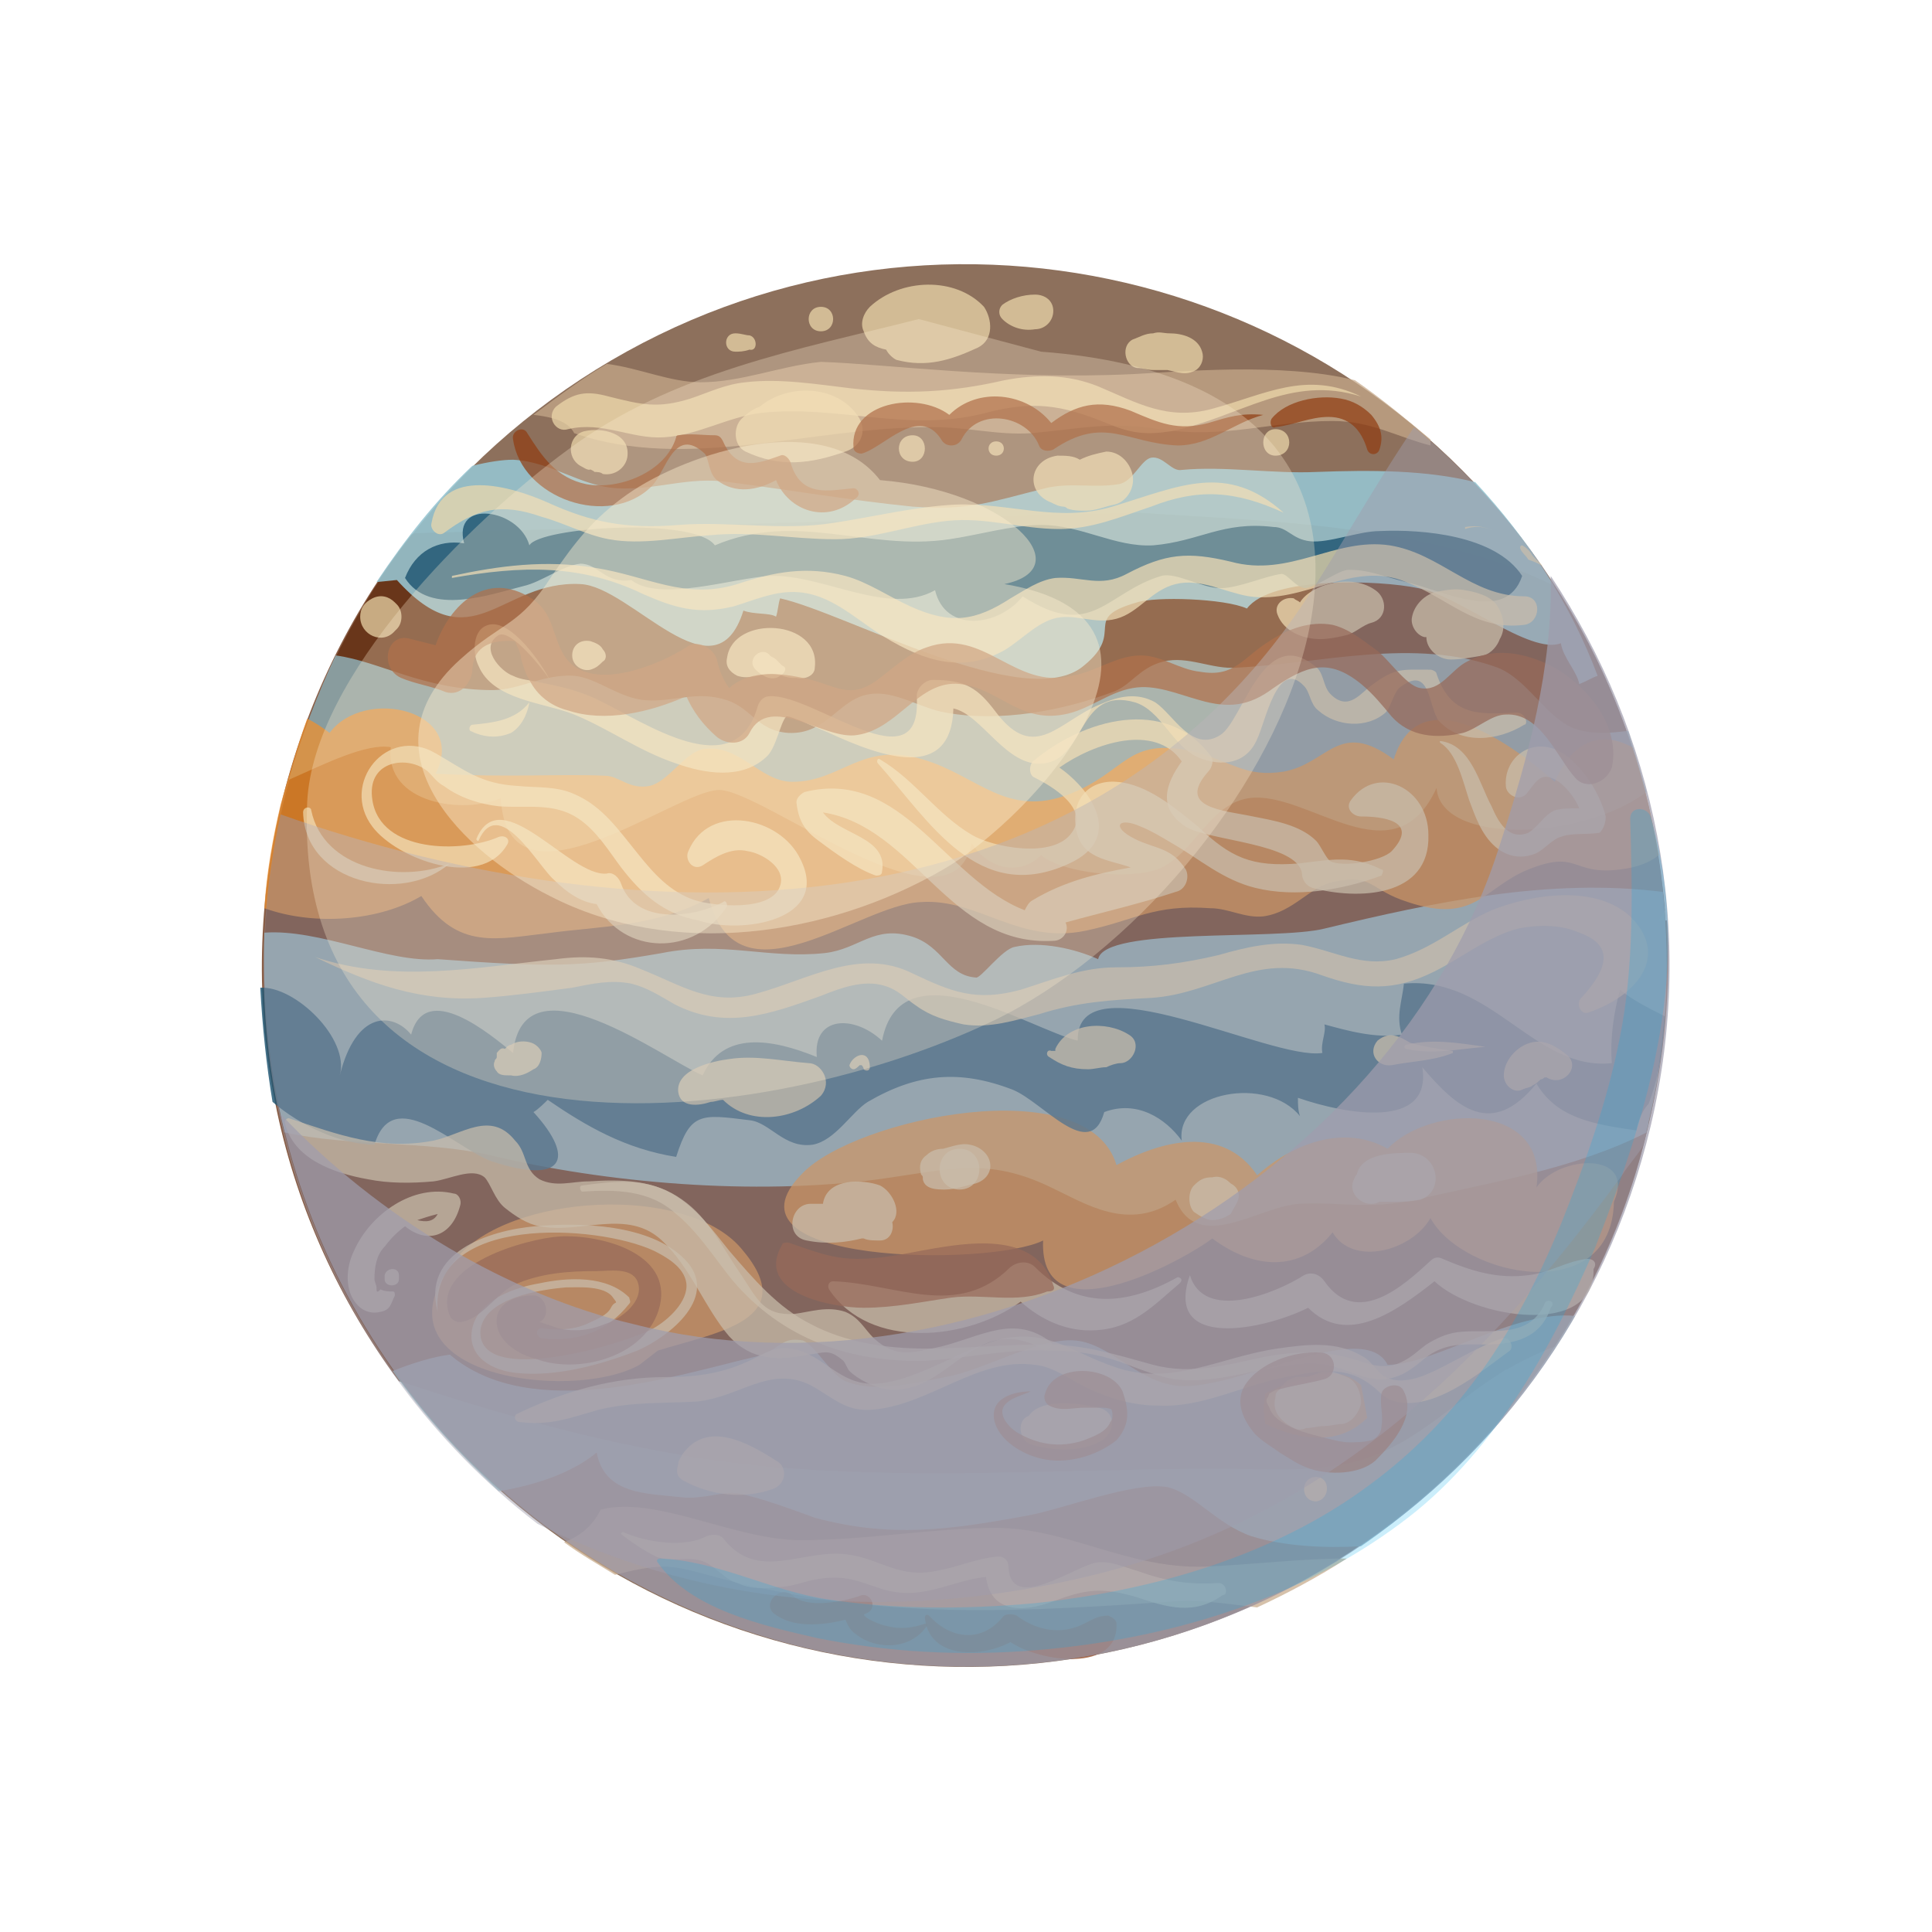 <svg width="1650" height="1650" viewBox="0 0 1650 1650" fill="none" xmlns="http://www.w3.org/2000/svg">
<path d="M1140.26 1333.65C1421.38 1159.34 1507.97 790.133 1333.65 509.013C1159.34 227.893 790.133 141.31 509.013 315.625C227.893 489.94 141.31 859.143 315.625 1140.26C489.94 1421.38 859.143 1507.97 1140.26 1333.65Z" fill="#8D705C"/>
<path opacity="0.72" d="M1423.59 786.093C1421.85 786.093 1420.11 786.093 1416.63 786.093C1418.37 782.611 1420.11 780.87 1421.85 777.388C1413.15 678.15 1381.81 582.394 1327.84 500.567C1219.9 446.595 1071.91 444.854 972.671 437.89L356.352 455.3C354.611 455.3 352.87 455.3 351.129 457.041C298.898 523.2 260.596 601.545 239.704 688.596C197.919 866.18 239.704 1043.76 340.683 1179.56C452.108 1216.12 558.31 1245.72 680.181 1254.43C798.57 1263.13 920.441 1254.43 1040.57 1254.43C1078.87 1254.43 1117.18 1257.91 1153.74 1249.2C1205.97 1237.02 1239.05 1198.71 1284.31 1170.86C1299.98 1162.15 1313.91 1155.19 1327.84 1149.97C1364.4 1094.25 1392.26 1029.84 1407.92 960.195C1421.85 902.741 1427.08 843.547 1423.59 786.093Z" fill="#5C2000"/>
<path opacity="0.89" d="M1259.94 411.774C1218.15 401.328 1171.15 401.328 1124.14 403.069C1087.58 404.81 1045.79 397.846 1009.23 401.328C1000.53 403.069 993.563 389.141 983.116 390.882C974.411 392.623 967.447 411.774 955.26 413.515C934.368 416.997 913.476 411.774 892.584 416.997C843.835 429.184 828.166 436.148 779.418 432.666C727.187 427.443 676.698 418.738 622.726 411.774C587.906 406.551 561.791 418.738 526.971 416.997C495.632 415.256 471.258 394.364 438.179 392.623C429.474 392.623 417.287 394.364 403.359 397.846C372.02 427.443 345.905 460.522 321.531 497.084L338.941 495.343C403.358 566.724 427.733 495.343 495.632 498.825C539.158 500.566 610.539 599.804 634.913 521.458C643.619 524.94 657.547 523.199 662.77 526.681C664.511 521.458 664.511 516.235 666.252 511.012C721.964 523.199 876.915 610.25 925.663 568.465C962.224 538.868 922.181 528.422 970.929 514.494C986.599 509.271 1045.79 511.012 1064.94 519.717C1085.84 491.861 1178.11 495.343 1211.19 502.307C1244.27 507.53 1306.95 559.76 1333.06 549.314C1334.8 561.501 1346.99 573.688 1348.73 584.134C1353.95 582.393 1359.18 578.911 1364.4 577.17C1341.77 516.235 1305.2 460.522 1259.94 411.774Z" fill="#96C4D1"/>
<path opacity="0.72" d="M1406.2 676.409C1400.97 658.999 1395.75 641.589 1390.53 624.179C1376.6 625.92 1360.93 627.661 1345.26 622.438C1320.89 613.733 1305.22 580.653 1279.1 570.207C1207.72 544.092 1127.63 566.725 1056.25 570.207C1035.36 571.948 1014.47 559.761 993.577 564.984C972.684 570.207 965.72 585.876 950.051 591.1C908.267 606.769 854.295 617.215 807.288 608.51C786.396 605.028 763.763 589.358 742.87 592.84C716.755 596.322 706.309 627.661 673.23 625.92C647.115 624.179 641.892 605.028 620.999 598.063C594.884 589.358 575.733 599.804 551.359 598.063C528.726 596.322 509.574 578.912 490.423 577.171C464.308 575.43 443.416 589.358 420.783 589.358C361.588 589.358 325.027 564.984 286.724 559.761C271.055 592.84 257.127 629.402 246.681 665.963C278.019 652.035 312.84 634.625 333.732 638.107C328.509 686.855 396.408 695.56 427.747 681.632C432.97 787.834 577.474 674.668 614.035 674.668C652.338 674.668 812.511 805.244 829.921 719.935C842.108 740.827 869.965 749.532 889.116 730.381C908.267 746.05 963.979 751.273 988.354 742.568C1019.69 730.381 1031.88 686.855 1066.7 681.632C1117.19 674.668 1190.31 753.014 1226.87 672.927C1230.35 721.676 1350.48 718.193 1406.2 676.409Z" fill="#96C4D1"/>
<path opacity="0.83" d="M1420.11 761.719C1322.62 749.532 1225.12 770.424 1131.11 793.057C1089.32 803.503 943.076 791.316 937.853 819.172C918.702 810.467 889.105 803.503 866.472 808.726C856.026 810.467 836.875 836.583 833.393 834.842C809.018 833.101 805.536 808.726 779.421 800.021C746.342 789.575 734.155 810.468 704.557 813.95C655.809 819.173 617.507 803.503 565.276 813.95C495.636 826.137 469.52 826.136 373.764 819.172C331.98 822.654 272.786 793.057 225.778 796.539C224.037 855.734 229.26 911.446 243.188 967.159C298.901 979.346 363.318 974.123 417.29 986.31C518.269 1010.68 643.622 1021.13 749.824 1007.2C812.5 998.497 843.839 988.051 897.81 1014.17C927.407 1028.09 963.969 1052.47 1004.01 1024.61C1023.16 1071.62 1075.39 1029.84 1110.21 1028.09C1145.03 1026.35 1167.67 1033.32 1209.45 1024.61C1268.65 1010.68 1345.25 998.497 1406.19 967.159C1406.19 963.677 1407.93 961.936 1407.93 958.454C1423.6 894.036 1427.08 827.878 1420.11 761.719Z" fill="#96C4D1"/>
<path opacity="0.72" d="M1345.25 1123.85C1293.02 1118.63 1225.12 1165.63 1185.08 1165.63C1164.19 1123.85 1049.28 1191.75 1002.27 1183.04C969.195 1177.82 946.562 1146.48 916.964 1144.74C885.626 1143 838.619 1170.86 807.28 1176.08C779.424 1181.3 748.086 1190.01 721.971 1179.56C709.784 1174.34 695.855 1148.22 685.409 1144.74C666.258 1141.26 666.258 1153.45 645.366 1158.67C577.466 1174.34 453.854 1216.12 384.214 1156.93C370.286 1158.67 352.875 1163.89 335.465 1170.86C361.581 1209.16 392.919 1242.24 425.998 1273.58C457.336 1268.35 488.675 1257.91 509.567 1240.5C516.531 1277.06 553.092 1275.32 582.689 1278.8C600.1 1280.54 617.51 1273.58 629.697 1275.32C648.848 1278.8 676.704 1289.25 695.855 1296.21C760.273 1313.62 810.762 1306.66 876.921 1294.47C906.518 1289.25 969.195 1264.87 997.051 1270.09C1019.68 1275.32 1038.84 1301.43 1068.43 1311.88C1096.29 1320.58 1131.11 1322.32 1162.45 1320.58C1237.31 1268.35 1299.99 1202.19 1345.25 1123.85Z" fill="#96C4D1"/>
<path opacity="0.72" d="M546.12 1165.63C486.926 1198.71 309.342 1174.34 389.429 1075.1C434.695 1019.39 586.164 1010.68 633.171 1066.39C685.402 1127.33 612.279 1137.78 561.79 1153.45L546.12 1165.63Z" fill="#F2902B"/>
<path opacity="0.72" d="M1162.44 1183.04C1139.8 1162.15 1106.72 1177.82 1080.61 1190.01C1078.87 1198.71 1078.87 1207.42 1080.61 1216.12C1110.2 1230.05 1143.28 1235.27 1167.66 1210.9L1162.44 1183.04Z" fill="#F2902B"/>
<path opacity="0.72" d="M1378.34 1026.35C1397.49 982.826 1331.33 986.309 1312.18 1014.16C1322.63 941.042 1221.65 942.783 1185.09 981.085C1148.53 960.193 1105 975.862 1073.66 1003.72C1044.07 960.193 991.835 974.121 953.532 995.014C929.158 913.186 730.682 954.97 685.416 1001.98C607.07 1080.32 845.589 1082.06 890.856 1059.43C887.374 1143 1007.5 1078.58 1035.36 1057.69C1070.18 1083.81 1110.22 1087.29 1138.08 1052.47C1155.49 1082.06 1205.98 1068.14 1221.65 1040.28C1249.5 1090.77 1376.6 1116.88 1378.34 1026.35Z" fill="#F2902B"/>
<path opacity="0.72" d="M1394 638.106C1371.37 625.919 1345.25 627.66 1327.84 667.703C1296.5 639.847 1212.93 575.43 1190.3 648.552C1143.29 613.732 1134.59 652.034 1096.29 658.998C1063.21 664.221 1052.76 650.293 1017.94 641.588C962.228 629.401 962.228 658.998 913.48 678.149C859.508 699.042 835.134 662.48 788.127 648.552C735.896 632.883 718.486 667.703 676.702 667.703C648.846 667.703 631.435 634.624 600.097 639.847C584.428 643.329 570.5 667.703 554.831 671.185C537.421 674.667 528.716 662.48 516.528 662.48C478.226 660.739 432.96 664.221 372.024 660.739C399.88 606.768 311.089 585.876 281.491 625.919C274.527 620.696 269.304 617.214 262.34 613.732C253.635 638.106 246.671 662.48 239.707 686.854C232.743 716.452 227.52 746.049 225.779 775.646C269.304 791.315 325.017 786.092 359.837 765.2C391.175 812.208 424.255 801.762 471.262 796.538C509.564 791.315 561.795 791.315 605.32 766.941C629.694 862.697 734.155 772.164 786.386 770.423C835.134 766.941 869.955 806.984 927.408 794.797C969.192 786.092 984.861 772.164 1033.61 775.646C1049.28 775.646 1063.21 784.351 1078.88 782.61C1104.99 779.128 1118.92 756.495 1139.81 753.013C1172.89 746.049 1169.41 759.977 1202.49 770.423C1259.94 789.574 1266.91 758.236 1305.21 742.567C1348.73 725.157 1341.77 747.79 1383.55 742.567C1397.48 740.826 1407.93 737.344 1416.63 730.38C1411.41 700.783 1404.45 669.444 1394 638.106Z" fill="#F2902B"/>
<path opacity="0.83" d="M1421.86 867.921C1407.93 860.957 1394 853.993 1383.56 845.288C1378.33 864.439 1374.85 887.072 1376.59 907.964C1310.43 914.928 1273.87 833.101 1199.01 840.065C1197.27 855.734 1192.04 867.921 1197.27 883.59C1174.63 887.072 1150.26 880.108 1131.11 874.885C1132.85 881.849 1127.63 890.554 1129.37 899.259C1085.84 906.223 918.705 817.431 920.446 888.813C878.661 878.367 768.978 806.985 753.308 888.813C728.934 866.18 694.114 867.921 697.596 902.741C659.294 887.072 617.509 880.108 600.099 918.411C567.02 904.482 446.89 813.95 438.185 899.259C419.034 883.59 363.321 836.583 351.134 883.59C335.465 864.439 304.127 862.698 290.198 918.411C298.904 887.072 251.896 841.806 222.299 843.547C224.04 876.626 227.522 909.705 232.745 941.044C257.119 961.936 291.939 977.605 319.796 977.605C335.465 925.374 387.695 979.346 419.033 991.533C481.71 1012.43 492.156 989.792 455.595 949.749C459.077 948.008 466.041 941.044 467.782 939.303C500.861 961.936 533.941 981.087 577.466 988.051C589.653 949.749 598.358 951.49 640.142 956.713C657.553 958.454 669.74 981.087 694.114 977.605C713.265 974.123 727.193 949.749 741.121 941.044C782.906 916.669 819.467 913.187 864.733 930.598C890.849 941.044 930.892 993.274 943.079 949.749C970.935 939.302 995.309 954.972 1009.24 974.123C1004.01 932.339 1082.36 918.411 1110.22 953.231C1108.48 948.008 1108.48 942.785 1108.48 937.562C1148.52 951.49 1223.38 965.418 1214.68 911.446C1244.27 946.267 1273.87 972.382 1312.17 925.374C1329.58 954.972 1360.92 960.195 1397.48 965.418C1399.22 956.713 1402.71 948.008 1407.93 942.785C1418.38 914.928 1420.12 892.295 1421.86 867.921Z" fill="#205673"/>
<path opacity="0.83" d="M452.106 465.745C443.401 434.407 385.948 425.702 396.394 464.004C373.761 460.522 354.609 470.968 345.904 493.602C366.796 526.681 419.027 507.53 446.883 500.566C462.552 497.084 479.962 483.155 495.632 481.414C511.301 481.414 516.524 498.825 539.157 495.343C563.531 514.494 626.208 493.602 657.546 491.861C702.812 490.12 758.525 526.681 798.568 504.048C807.273 540.609 852.54 535.386 873.432 509.271C932.626 547.573 944.814 505.789 991.821 491.861C1004.01 488.379 1026.64 502.307 1042.31 502.307C1057.98 502.307 1080.61 491.861 1094.54 490.12C1099.76 490.12 1106.73 502.307 1115.43 502.307C1125.88 500.566 1143.29 486.638 1151.99 486.638C1169.4 486.638 1179.85 491.86 1200.74 497.084C1232.08 504.048 1286.05 533.645 1299.98 491.861C1277.35 457.04 1214.67 451.817 1178.11 453.558C1160.7 453.558 1134.58 464.004 1118.92 462.263C1103.25 460.522 1099.76 450.076 1087.58 450.076C1044.05 444.853 1024.9 462.263 984.857 465.745C951.778 467.486 923.921 448.335 889.101 448.335C864.727 448.335 835.13 457.04 810.755 460.522C741.115 470.968 680.179 436.148 610.539 465.745C593.128 441.371 460.811 450.076 452.106 465.745Z" fill="#205673"/>
<path opacity="0.72" d="M1028.39 1337.99C962.231 1339.73 911.741 1304.91 850.806 1304.91C796.834 1304.91 741.122 1315.36 683.668 1315.36C627.956 1315.36 560.056 1277.06 513.049 1289.24C506.085 1303.17 495.639 1311.88 481.71 1317.1C495.639 1327.55 511.308 1336.25 525.236 1344.96C539.164 1341.48 553.092 1337.99 567.02 1337.99C586.171 1337.99 612.287 1348.44 638.402 1353.66C767.237 1383.26 875.18 1376.3 1004.02 1367.59C1019.68 1365.85 1045.8 1369.33 1073.66 1372.81C1099.77 1360.63 1125.89 1346.7 1150.26 1331.03C1110.22 1331.03 1070.17 1336.25 1028.39 1337.99Z" fill="#C6AA89"/>
<path opacity="0.72" d="M880.398 369.99C920.441 366.508 948.298 359.544 990.082 366.508C1045.79 375.213 1085.84 359.544 1138.07 359.544C1171.15 359.544 1193.78 373.472 1221.64 380.436C1221.64 378.695 1221.64 376.954 1221.64 375.213C1200.74 357.803 1179.85 340.393 1157.22 324.724C1094.54 309.055 1004.01 317.76 967.449 319.501C857.765 324.724 756.786 310.796 701.073 309.055C666.253 312.537 633.174 326.465 598.354 326.465C572.238 326.465 546.123 314.278 518.267 310.796C497.375 322.983 476.483 338.652 455.59 354.321C471.259 356.062 485.188 359.544 490.411 369.99C586.166 403.07 692.368 364.767 795.088 364.767C828.168 364.767 850.801 371.731 880.398 369.99Z" fill="#C6AA89"/>
<path opacity="0.72" d="M1319.14 1113.4C1305.21 1144.74 1272.13 1134.29 1244.28 1137.78C1233.83 1139.52 1226.87 1143 1218.16 1148.22C1211.2 1153.45 1205.98 1158.67 1199.01 1162.15C1186.82 1169.12 1174.64 1167.37 1160.71 1162.15C1132.85 1153.45 1110.22 1153.45 1080.62 1158.67C1047.54 1165.63 1017.95 1174.34 984.867 1165.63C953.528 1156.93 925.672 1148.22 892.593 1148.22C857.773 1148.22 824.693 1151.71 789.873 1151.71C756.794 1151.71 721.973 1146.48 692.376 1130.81C664.52 1116.88 643.628 1092.51 622.736 1068.14C608.807 1050.73 594.879 1031.57 573.987 1019.39C549.613 1005.46 523.498 1008.94 497.382 1012.42C493.9 1012.42 495.641 1017.65 497.382 1017.65C525.239 1015.91 554.836 1015.91 577.469 1036.8C596.62 1052.47 610.548 1075.1 626.218 1094.25C668.002 1143 725.455 1163.89 789.873 1162.15C824.693 1160.41 859.514 1151.71 896.075 1153.45C913.485 1153.45 930.895 1155.19 948.305 1160.41C965.716 1165.63 983.126 1174.34 1002.28 1177.82C1030.13 1181.3 1054.51 1174.34 1082.36 1169.12C1101.51 1165.63 1122.41 1162.15 1139.82 1167.37C1153.75 1170.86 1167.67 1179.56 1183.34 1177.82C1197.27 1176.08 1205.98 1169.12 1216.42 1160.41C1233.83 1146.48 1249.5 1148.22 1268.65 1148.22C1293.03 1148.22 1315.66 1143 1324.36 1116.88C1329.59 1111.66 1320.88 1108.18 1319.14 1113.4Z" fill="#EDD8AB"/>
<path opacity="0.72" d="M584.437 1075.1C554.839 1045.5 495.645 1043.76 457.343 1047.24C417.299 1050.73 359.846 1069.88 373.774 1120.37C366.81 1036.8 509.573 1045.5 558.321 1068.14C568.767 1073.36 584.437 1082.06 586.178 1095.99C587.919 1111.66 570.509 1127.33 558.321 1134.3C537.429 1146.48 406.853 1186.53 410.335 1136.04C413.817 1108.18 462.566 1101.22 483.458 1099.48C493.904 1099.48 516.537 1097.73 523.501 1108.18C528.724 1115.14 525.242 1109.92 521.76 1116.89C518.278 1123.85 507.832 1127.33 500.868 1130.81C488.681 1136.04 474.753 1136.04 462.566 1134.3C457.343 1134.3 457.343 1141.26 462.566 1143C492.163 1146.48 518.278 1137.78 537.429 1113.4C539.17 1111.66 537.429 1109.92 537.429 1108.18C518.278 1089.03 485.199 1090.77 460.825 1095.99C439.932 1099.48 408.594 1109.92 403.371 1134.3C398.148 1158.67 420.781 1170.86 441.673 1172.6C474.753 1176.08 513.055 1165.63 544.393 1153.45C572.25 1141.26 615.775 1106.44 584.437 1075.1Z" fill="#EDD8AB"/>
<path opacity="0.72" d="M1282.57 1143C1263.42 1149.96 1246.01 1160.41 1228.6 1169.12C1214.67 1176.08 1197.26 1183.04 1183.34 1176.08C1176.37 1172.6 1171.15 1162.15 1164.18 1158.67C1141.55 1144.74 1115.44 1148.22 1091.06 1151.71C1042.31 1158.67 1000.53 1184.78 951.781 1167.37C915.219 1155.19 897.809 1136.04 857.766 1143C821.205 1149.96 767.233 1191.75 730.672 1179.56C708.038 1172.6 692.369 1148.22 664.513 1151.71C655.808 1153.45 650.585 1156.93 643.621 1160.41C619.247 1172.6 596.614 1176.08 568.757 1176.08C523.491 1176.08 481.706 1188.27 441.663 1207.42C438.181 1209.16 439.922 1214.38 443.404 1214.38C469.519 1217.86 486.93 1210.9 511.304 1203.94C540.901 1196.97 565.275 1198.71 594.873 1196.97C631.434 1193.49 657.549 1165.63 692.369 1183.04C711.521 1193.49 721.967 1205.68 744.6 1203.94C793.348 1200.45 835.133 1158.67 883.881 1165.63C901.291 1167.37 915.219 1179.56 930.888 1186.53C950.04 1195.23 969.191 1200.45 990.083 1200.45C1026.64 1202.2 1061.46 1183.04 1098.03 1176.08C1125.88 1170.86 1148.52 1165.63 1171.15 1183.04C1178.11 1188.27 1179.85 1191.75 1186.82 1195.23C1221.64 1209.16 1265.16 1170.86 1289.54 1153.45C1293.02 1149.96 1289.54 1141.26 1282.57 1143Z" fill="#EDD8AB"/>
<path opacity="0.72" d="M897.81 1146.48C866.471 1122.11 838.615 1141.26 803.795 1149.97C779.421 1155.19 765.493 1160.41 746.341 1143C737.636 1134.3 734.154 1125.59 721.967 1120.37C706.298 1115.14 692.37 1120.37 678.442 1122.11C652.327 1123.85 647.104 1109.92 633.175 1089.03C617.506 1066.4 605.319 1040.28 582.686 1024.61C558.312 1007.2 530.456 1007.2 502.599 1008.94C488.671 1008.94 474.743 1014.17 460.815 1007.2C446.887 998.497 450.369 984.569 439.923 974.123C419.031 948.007 394.656 968.9 370.282 974.123C325.016 982.828 288.454 968.9 246.67 954.971C244.929 954.971 243.188 956.712 243.188 958.453C250.152 989.792 284.972 1001.98 314.57 1007.2C331.98 1010.68 351.131 1010.68 370.282 1008.94C384.21 1007.2 403.361 996.756 413.808 1005.46C419.031 1010.68 422.513 1024.61 431.218 1031.58C439.923 1038.54 450.369 1045.5 460.815 1047.25C495.635 1054.21 535.679 1031.58 565.276 1059.43C589.65 1082.07 601.837 1116.89 622.729 1141.26C641.881 1162.15 664.514 1162.15 690.629 1156.93C704.557 1155.19 708.039 1151.71 720.226 1162.15C721.967 1163.89 723.708 1169.12 725.449 1170.86C732.413 1177.82 746.341 1184.79 756.787 1186.53C810.759 1193.49 831.651 1116.89 892.587 1153.45C897.81 1151.71 899.551 1148.22 897.81 1146.48Z" fill="#EDD8AB"/>
<path opacity="0.72" d="M1394 784.352C1364.4 754.755 1308.69 763.46 1273.87 777.388C1246.01 789.575 1223.38 810.467 1192.04 819.173C1162.44 826.137 1139.81 812.209 1111.95 806.985C1087.58 803.503 1064.94 808.727 1040.57 815.691C1010.97 822.655 984.857 826.137 953.519 826.137C923.922 826.137 899.547 836.583 871.691 845.288C833.389 855.734 812.497 847.029 779.417 831.36C734.151 808.727 690.625 836.583 645.359 848.77C607.057 859.216 582.683 841.806 547.862 827.878C523.488 817.432 500.855 815.691 474.74 819.173C406.84 826.137 337.199 840.065 269.3 817.432C316.307 840.065 358.092 855.734 412.063 852.252C436.437 850.511 462.552 847.029 488.668 843.547C506.078 840.065 521.747 836.583 539.157 840.065C553.085 843.547 563.531 850.511 575.718 857.475C619.244 880.108 657.546 866.18 701.072 850.511C718.482 843.547 737.633 836.583 755.043 841.806C767.23 845.288 772.453 852.252 782.899 859.216C795.086 867.921 807.274 871.403 822.943 874.885C845.576 878.367 866.468 871.403 887.36 866.18C920.439 855.734 948.296 853.993 983.116 852.252C1037.09 848.77 1073.65 812.209 1129.36 833.101C1164.18 845.288 1190.3 847.029 1225.12 829.619C1249.49 817.432 1270.38 800.021 1296.5 793.057C1313.91 789.575 1333.06 789.575 1348.73 796.54C1383.55 808.727 1367.88 833.101 1350.47 852.252C1345.25 857.475 1350.47 867.921 1357.43 864.439C1397.48 850.511 1425.33 817.432 1394 784.352Z" fill="#EDD8AB"/>
<path opacity="0.72" d="M1317.4 483.156C1313.91 479.674 1312.17 477.933 1308.69 474.451C1306.95 470.969 1303.47 467.487 1299.99 465.746C1299.99 465.746 1298.24 465.746 1298.24 467.487C1298.24 470.969 1303.47 474.451 1305.21 477.933C1310.43 479.674 1313.91 481.415 1317.4 483.156C1319.14 483.156 1317.4 483.156 1317.4 483.156Z" fill="#EDD8AB"/>
<path opacity="0.72" d="M1279.09 455.3C1270.38 450.077 1261.68 448.336 1251.23 450.077V451.818C1261.68 448.336 1270.38 450.077 1279.09 455.3C1279.09 455.3 1279.09 457.041 1279.09 455.3Z" fill="#EDD8AB"/>
<path opacity="0.72" d="M1096.3 437.889C1047.55 394.364 1007.5 415.256 950.051 432.666C903.044 446.594 863.001 429.184 815.993 430.925C781.173 432.666 746.353 441.371 711.532 446.594C668.007 453.558 622.741 444.853 579.215 448.335C535.69 451.817 506.093 446.594 467.79 429.184C436.452 415.256 377.258 397.846 368.552 446.594C366.811 451.817 373.775 458.781 378.999 455.299C406.855 434.407 427.747 429.184 462.567 441.371C481.718 446.594 500.87 457.04 520.021 460.522C547.877 465.745 579.215 458.781 607.071 457.04C643.633 453.558 676.712 460.522 713.273 460.522C746.353 460.522 775.95 448.335 809.029 444.853C842.109 441.371 871.706 451.817 904.785 451.817C932.641 451.817 957.016 441.371 983.131 432.666C1023.17 416.997 1054.51 418.738 1096.3 437.889C1096.3 437.889 1096.3 439.63 1096.3 437.889Z" fill="#EDD8AB"/>
<path opacity="0.72" d="M1162.43 338.653C1115.43 316.019 1080.6 336.911 1035.34 349.098C997.036 359.545 970.921 343.876 937.842 329.947C911.726 319.501 885.611 319.501 857.755 324.724C812.489 335.17 774.186 336.911 727.179 331.688C697.582 328.206 666.243 322.983 636.646 326.465C619.236 328.206 605.308 335.17 589.639 340.393C561.782 349.098 547.854 345.617 519.998 338.653C500.847 333.429 490.401 335.17 474.732 347.358C466.027 356.063 474.732 369.991 485.178 366.509C514.775 359.545 539.149 375.214 567.005 373.473C596.603 371.732 620.977 356.063 650.574 352.581C716.733 345.617 775.927 369.991 842.086 352.581C882.129 342.135 906.503 345.617 944.806 361.286C965.698 369.991 977.885 371.732 1000.52 368.25C1059.71 356.063 1101.5 319.501 1162.43 338.653C1162.43 338.653 1162.43 340.394 1162.43 338.653Z" fill="#EDD8AB"/>
<path opacity="0.72" d="M1301.74 509.272C1256.47 509.272 1230.36 472.71 1186.83 465.746C1139.83 458.782 1101.52 493.602 1051.03 479.674C1014.47 470.969 995.322 472.71 962.242 490.12C939.609 502.307 923.94 491.861 901.307 493.602C887.379 495.343 875.191 504.048 863.004 511.012C833.407 530.164 812.515 533.646 777.695 517.977C758.544 509.272 741.133 497.084 721.982 491.861C688.903 483.156 661.047 488.379 629.708 498.825C584.442 512.754 553.104 491.861 507.837 484.897C466.053 477.933 426.01 483.156 385.966 491.861V493.602C445.161 483.156 495.65 481.415 549.622 507.53C577.478 519.718 596.629 524.941 626.226 517.977C643.636 512.754 662.788 504.048 681.939 505.789C708.054 507.53 728.946 526.682 749.838 540.61C782.918 561.502 815.997 575.43 852.558 558.02C868.227 551.056 882.156 533.646 899.566 528.423C916.976 523.2 934.386 533.646 953.537 528.423C972.688 523.2 983.135 504.048 1004.03 498.825C1024.92 493.602 1045.81 505.79 1066.7 509.272C1113.71 516.236 1155.49 477.933 1200.76 497.084C1237.32 511.012 1259.96 538.869 1301.74 533.646C1315.67 531.905 1317.41 509.272 1301.74 509.272Z" fill="#EDD8AB"/>
<path opacity="0.72" d="M683.659 733.863C666.249 697.302 605.314 685.115 587.904 726.899C584.421 733.863 591.385 744.309 600.091 739.086C610.537 732.122 624.465 723.417 638.393 726.899C650.58 728.64 671.472 740.827 666.249 756.497C659.285 779.13 608.796 773.907 593.126 768.684C572.234 761.72 558.306 746.05 544.378 728.64C528.709 709.489 514.781 688.597 490.407 678.151C474.738 671.187 459.068 672.928 441.658 671.187C410.32 669.446 396.392 657.259 372.018 643.331C330.233 618.956 290.19 669.446 318.046 706.007C338.938 733.863 410.32 759.979 432.953 721.676C436.435 716.453 431.212 712.971 425.989 714.712C394.651 728.64 325.01 728.64 318.046 683.374C312.823 650.295 345.902 645.072 363.313 657.259C368.536 660.741 372.018 667.705 378.982 671.187C392.91 681.633 410.32 686.856 425.989 688.597C450.363 690.338 472.996 685.115 493.889 699.043C509.558 709.489 520.004 726.899 530.45 740.827C547.86 763.46 567.011 780.871 596.609 786.094C633.17 798.281 709.775 786.094 683.659 733.863Z" fill="#EDD8AB"/>
<path opacity="0.72" d="M1153.74 683.373C1148.51 690.337 1155.48 697.301 1162.44 697.301C1179.85 697.301 1212.93 700.783 1188.56 726.898C1179.85 735.603 1146.77 740.827 1136.33 735.603C1132.85 733.862 1127.62 721.675 1124.14 718.193C1110.21 704.265 1087.58 700.783 1070.17 697.301C1045.79 692.078 1004.01 690.337 1031.87 658.999C1035.35 655.517 1037.09 648.553 1033.61 645.07C995.305 594.581 925.664 613.732 882.139 650.294C878.657 653.776 878.657 662.481 883.88 664.222C897.808 671.186 930.887 690.337 915.218 711.229C899.549 733.862 847.319 723.416 829.909 712.97C800.311 695.56 781.16 665.963 751.563 648.553C749.822 646.812 748.081 650.294 749.822 652.035C793.347 700.783 835.131 773.906 913.477 737.344C958.744 716.452 934.369 676.409 904.772 655.517C934.369 634.624 986.6 617.214 1009.23 650.294C995.305 669.445 988.341 690.337 1012.72 706.006C1031.87 718.193 1108.47 719.934 1111.95 746.049C1111.95 751.272 1115.43 756.495 1120.66 758.236C1158.96 768.683 1221.64 766.942 1219.9 712.97C1219.9 672.927 1176.37 652.035 1153.74 683.373Z" fill="#EDD8AB"/>
<path opacity="0.72" d="M1371.37 697.301C1366.15 676.409 1348.74 648.553 1327.85 639.848C1305.21 631.142 1284.32 648.552 1286.06 671.186C1286.06 678.15 1296.51 685.114 1303.47 678.15C1312.18 667.704 1315.66 657.258 1331.33 667.704C1338.29 672.927 1345.26 681.632 1348.74 690.337C1341.77 690.337 1333.07 690.337 1327.85 692.078C1319.14 695.56 1313.92 706.006 1305.21 711.229C1287.8 718.193 1279.1 700.783 1273.87 688.596C1263.43 669.445 1256.46 636.365 1230.35 632.883C1230.35 632.883 1228.61 632.883 1230.35 634.624C1244.28 643.329 1249.5 667.704 1254.72 683.373C1259.95 697.301 1265.17 712.97 1277.36 723.416C1287.8 732.121 1299.99 733.862 1312.18 728.639C1319.14 725.157 1326.1 716.452 1333.07 714.711C1341.77 711.229 1355.7 712.97 1366.15 711.229C1369.63 707.747 1371.37 702.524 1371.37 697.301Z" fill="#EDD8AB"/>
<path opacity="0.72" d="M387.7 1019.39C352.88 1010.68 316.319 1036.8 302.391 1068.14C295.427 1082.07 293.686 1102.96 305.873 1115.14C311.096 1120.37 318.06 1122.11 325.024 1120.37C333.729 1118.63 333.729 1113.4 337.211 1106.44C337.211 1104.7 337.211 1102.96 335.47 1102.96C331.988 1102.96 328.506 1102.96 325.024 1101.22C321.542 1104.7 321.542 1102.96 321.542 1099.48C321.542 1097.73 319.801 1094.25 319.801 1092.51C319.801 1082.07 321.542 1071.62 328.506 1064.66C333.729 1057.69 338.952 1052.47 345.916 1047.25C365.067 1062.91 385.959 1055.95 392.923 1029.84C394.664 1024.61 391.182 1019.39 387.7 1019.39ZM356.362 1042.02C361.585 1040.28 366.808 1038.54 373.772 1036.8C370.29 1043.76 363.326 1043.76 356.362 1042.02Z" fill="#EDD8AB"/>
<path opacity="0.72" d="M340.685 1089.03C340.685 1082.06 330.239 1082.06 328.498 1089.03C328.498 1090.77 328.498 1092.51 328.498 1092.51C328.498 1099.47 340.685 1099.47 340.685 1092.51C340.685 1092.51 340.685 1090.77 340.685 1089.03Z" fill="#EDD8AB"/>
<path opacity="0.72" d="M1150.24 1176.08C1141.54 1172.6 1134.57 1169.12 1125.87 1172.6C1122.39 1174.34 1120.65 1174.34 1117.16 1176.08C1115.42 1176.08 1115.42 1176.08 1113.68 1176.08C1111.94 1176.08 1108.46 1176.08 1111.94 1176.08C1110.2 1176.08 1108.46 1176.08 1106.72 1176.08C1099.75 1177.82 1096.27 1181.3 1092.79 1186.53C1092.79 1186.53 1092.79 1186.53 1091.05 1188.27C1089.31 1190.01 1089.31 1191.75 1089.31 1193.49C1085.83 1205.68 1094.53 1214.38 1104.98 1219.61C1108.46 1221.35 1111.94 1221.35 1115.42 1219.61C1120.65 1219.61 1125.87 1217.86 1131.09 1217.86C1136.31 1217.86 1141.54 1216.12 1146.76 1216.12C1155.47 1214.38 1160.69 1205.68 1162.43 1198.71C1162.43 1190.01 1158.95 1179.56 1150.24 1176.08Z" fill="#EDD8AB"/>
<path opacity="0.72" d="M1092.78 1188.27L1094.52 1184.78C1094.52 1186.53 1092.78 1188.27 1092.78 1188.27Z" fill="#EDD8AB"/>
<path opacity="0.72" d="M937.862 1202.19C923.934 1198.71 889.113 1193.49 878.667 1209.16C868.221 1212.64 869.962 1230.05 880.408 1233.53C896.077 1238.76 922.193 1240.5 937.862 1231.79C951.79 1226.57 955.272 1205.68 937.862 1202.19Z" fill="#EDD8AB"/>
<path opacity="0.72" d="M1124.14 1261.39C1110.21 1261.39 1110.21 1282.28 1124.14 1282.28C1136.33 1280.54 1136.33 1261.39 1124.14 1261.39Z" fill="#EDD8AB"/>
<path opacity="0.72" d="M662.776 1247.46C638.402 1231.79 603.582 1212.64 582.689 1242.24C580.948 1245.72 579.207 1247.46 579.207 1250.94C577.466 1256.17 577.466 1261.39 584.43 1264.87C607.064 1277.06 634.92 1280.54 659.294 1271.83C671.481 1268.35 673.222 1252.68 662.776 1247.46Z" fill="#EDD8AB"/>
<path opacity="0.72" d="M819.461 981.087C796.828 981.087 796.828 1015.91 819.461 1015.91C842.094 1015.91 842.094 981.087 819.461 981.087Z" fill="#EDD8AB"/>
<path opacity="0.72" d="M751.557 1012.42C737.629 1007.2 706.29 1005.46 702.808 1028.09C699.326 1028.09 695.844 1028.09 692.362 1028.09C674.952 1028.09 669.729 1055.95 688.88 1059.43C706.29 1062.91 721.959 1061.17 735.888 1057.69H737.628C741.111 1059.43 746.334 1059.43 751.557 1059.43C760.262 1059.43 763.744 1050.73 762.003 1043.76C770.708 1035.06 762.003 1017.65 751.557 1012.42Z" fill="#EDD8AB"/>
<path opacity="0.72" d="M828.173 977.604C821.209 975.863 812.504 979.345 805.54 981.086C800.317 981.086 795.094 982.827 791.612 986.309C786.389 989.791 784.648 995.014 786.389 1001.98C786.389 1003.72 788.13 1003.72 788.13 1005.46C788.13 1005.46 788.13 1005.46 788.13 1007.2C789.871 1015.91 800.317 1015.91 807.281 1015.91C815.986 1015.91 824.692 1012.42 833.397 1010.68C838.62 1008.94 843.843 1005.46 845.584 998.497C847.325 988.05 838.62 979.345 828.173 977.604Z" fill="#EDD8AB"/>
<path opacity="0.72" d="M1205.97 984.567C1190.3 984.567 1164.19 984.567 1158.97 1001.98C1158.97 1003.72 1157.22 1003.72 1157.22 1005.46C1148.52 1019.39 1165.93 1033.32 1178.12 1026.35C1179.86 1026.35 1181.6 1026.35 1183.34 1026.35C1185.08 1026.35 1186.82 1026.35 1188.56 1026.35C1197.27 1026.35 1204.23 1026.35 1212.94 1024.61C1233.83 1017.65 1228.61 986.308 1205.97 984.567Z" fill="#EDD8AB"/>
<path opacity="0.72" d="M1057.98 1021.13C1057.98 1015.91 1054.5 1012.42 1051.02 1010.68C1047.54 1007.2 1042.32 1003.72 1035.35 1005.46C1028.39 1005.46 1024.9 1007.2 1019.68 1012.42C1014.46 1017.65 1014.46 1029.84 1019.68 1035.06C1024.9 1038.54 1030.13 1042.02 1035.35 1042.02C1040.57 1042.02 1045.8 1040.28 1051.02 1036.8C1054.5 1029.84 1057.98 1026.35 1057.98 1021.13Z" fill="#EDD8AB"/>
<path opacity="0.72" d="M1240.8 897.517C1228.61 895.776 1216.42 894.035 1204.24 890.553C1195.53 885.33 1186.83 880.107 1176.38 888.812C1167.68 899.258 1176.38 911.446 1188.57 909.705C1205.98 906.223 1223.39 906.223 1240.8 899.259C1240.8 899.259 1240.8 897.517 1240.8 897.517Z" fill="#EDD8AB"/>
<path opacity="0.72" d="M1200.75 892.295C1199.01 892.295 1199.01 895.777 1200.75 895.777C1223.39 901 1246.02 895.776 1268.65 894.035C1244.28 890.553 1223.39 887.072 1200.75 892.295Z" fill="#EDD8AB"/>
<path opacity="0.72" d="M963.971 883.59C944.82 871.403 911.741 873.144 901.295 895.777V897.518C899.554 897.518 899.554 897.518 897.813 897.518C894.331 895.777 892.59 901 896.072 902.741C906.518 909.705 915.223 913.187 929.151 913.187C934.374 913.187 939.597 911.446 944.82 911.446C948.302 909.705 953.525 907.964 957.007 907.964C967.453 907.964 976.159 890.554 963.971 883.59Z" fill="#EDD8AB"/>
<path opacity="0.72" d="M735.897 900.999C732.415 900.999 727.192 904.481 725.451 909.704C725.451 911.445 727.192 913.186 728.933 913.186C730.674 913.186 732.415 911.445 734.156 909.704H735.897C735.897 909.704 737.638 911.445 737.638 913.186C739.379 914.927 742.861 914.926 742.861 911.444C742.861 906.221 741.12 900.999 735.897 900.999Z" fill="#EDD8AB"/>
<path opacity="0.72" d="M690.626 907.964C667.992 906.223 645.359 901 622.726 904.482C608.798 906.223 577.46 913.187 579.201 932.338C580.942 946.266 596.611 944.525 607.057 941.043C610.539 941.043 614.021 939.302 617.503 939.302C640.136 961.935 678.438 956.712 701.072 935.82C711.518 923.633 701.072 907.964 690.626 907.964Z" fill="#EDD8AB"/>
<path opacity="0.72" d="M453.856 890.553C448.633 888.812 441.669 888.812 436.446 892.294C434.705 892.294 432.964 894.035 432.964 894.035L431.223 895.776C427.741 894.035 426 897.517 424.259 899.258V900.999C424.259 900.999 424.259 900.999 424.259 902.74C424.259 904.481 422.518 904.481 422.518 906.222C420.777 909.704 422.518 913.186 424.259 914.927C426 918.409 431.223 918.409 434.705 918.409H436.446C443.41 920.15 450.374 916.668 455.597 913.186C460.82 911.445 462.561 904.481 462.561 899.258C462.561 897.517 459.079 892.294 453.856 890.553Z" fill="#EDD8AB"/>
<path opacity="0.72" d="M1338.29 901C1329.59 894.036 1319.14 887.072 1306.95 890.554C1294.77 894.036 1284.32 906.223 1284.32 918.41C1284.32 927.115 1293.03 934.079 1299.99 930.597C1303.47 928.856 1306.95 928.856 1308.69 927.115C1312.18 925.374 1313.92 923.633 1315.66 921.892C1315.66 921.892 1317.4 921.892 1319.14 920.151H1320.88C1334.81 928.856 1350.48 911.446 1338.29 901Z" fill="#EDD8AB"/>
<path opacity="0.72" d="M1179.85 742.567C1155.47 730.38 1138.06 733.862 1110.21 737.344C1068.42 740.826 1051.01 732.121 1023.16 706.006C1004 690.337 979.63 669.444 953.515 667.703C930.882 665.962 915.213 681.632 918.695 706.006C922.177 733.862 946.551 733.862 965.702 740.826C936.105 746.049 908.249 753.013 882.134 768.682C878.652 770.423 876.911 773.905 875.17 777.387C807.27 751.272 770.709 655.516 687.14 676.409C683.658 678.15 680.176 681.632 680.176 685.114C681.917 700.783 687.14 709.488 699.327 718.193C713.255 728.639 732.406 742.567 748.075 747.79C749.816 747.79 753.299 747.79 753.299 744.308C758.522 714.711 716.737 712.97 702.809 693.819C781.155 706.006 810.752 808.726 899.544 803.503C908.249 803.503 913.472 794.798 909.99 787.834C941.328 779.129 972.666 772.165 1004 761.718C1012.71 759.977 1016.19 749.531 1012.71 742.567C1000.52 723.416 986.595 725.157 969.184 716.452C948.292 706.006 955.256 697.301 974.407 706.006C983.112 709.488 991.818 714.711 1000.52 719.934C1024.9 733.862 1044.05 751.272 1071.9 758.236C1106.72 766.941 1146.77 759.977 1179.85 747.79C1181.59 744.308 1181.59 742.567 1179.85 742.567Z" fill="#EDD8AB"/>
<path opacity="0.72" d="M384.209 737.345C342.425 754.755 276.267 742.568 265.821 692.078C265.821 688.596 258.856 688.596 258.856 693.819C260.597 754.755 344.166 772.165 384.209 737.345C385.951 737.345 385.951 739.086 384.209 737.345Z" fill="#EDD8AB"/>
<path opacity="0.72" d="M617.501 770.423C591.386 784.352 542.638 789.574 530.45 754.754C528.709 749.531 523.486 744.308 518.263 746.049C486.925 749.531 427.731 665.962 406.838 716.452C406.838 718.193 408.579 718.193 408.579 718.193C425.99 678.15 459.069 739.085 472.997 751.272C483.443 761.718 495.63 770.423 509.558 772.164C532.192 815.69 593.127 817.431 620.983 773.905C620.983 770.423 619.242 768.682 617.501 770.423Z" fill="#EDD8AB"/>
<path opacity="0.72" d="M452.113 599.804C439.926 615.473 420.775 617.214 403.365 618.955C401.624 618.955 399.882 622.437 401.623 624.178C412.07 629.401 424.257 631.142 436.444 625.919C445.149 620.696 450.372 610.25 452.113 599.804C452.113 598.063 452.113 599.804 452.113 599.804Z" fill="#EDD8AB"/>
<path opacity="0.72" d="M1294.76 608.509C1263.43 610.25 1239.05 611.991 1226.87 575.43C1226.87 573.689 1223.38 571.948 1221.64 571.948C1197.27 571.948 1192.04 570.207 1172.89 584.135C1162.45 591.099 1152 608.509 1136.33 592.84C1129.37 585.876 1131.11 573.689 1122.4 568.466C1078.88 533.645 1061.47 615.473 1042.32 627.66C1017.94 643.329 1002.27 610.25 986.605 599.804C970.936 591.099 955.267 594.581 939.598 601.545C904.777 615.473 883.885 652.034 850.806 608.509C835.137 587.617 824.691 580.653 796.834 580.653C789.87 580.653 782.906 587.617 782.906 594.581C788.129 672.927 695.856 592.84 657.553 594.581C652.33 594.581 648.848 598.063 647.107 603.286C627.956 671.186 551.351 617.214 511.308 598.063C493.898 589.358 476.488 585.876 459.077 582.394C452.113 580.653 445.149 580.653 438.185 577.171C427.739 573.689 408.588 552.796 425.998 542.35C436.444 537.127 464.3 571.948 469.524 580.653C469.524 580.653 471.265 580.653 469.524 580.653C462.559 566.725 436.444 528.422 417.293 533.645C403.365 537.127 403.365 558.02 408.588 568.466C420.775 598.063 464.301 599.804 490.416 610.25C520.013 622.437 546.128 641.588 577.467 652.034C601.841 660.739 633.179 665.962 654.071 646.811C662.776 639.847 666.258 617.214 671.481 611.991C673.222 610.25 699.338 622.437 708.043 625.919C753.309 646.811 812.504 667.704 814.245 605.027C838.619 610.25 859.511 655.516 890.849 652.034C927.411 648.552 920.447 585.876 969.195 599.804C991.828 606.768 1000.53 636.365 1023.17 646.811C1044.06 655.516 1064.95 652.034 1073.66 631.142C1080.62 617.214 1091.07 561.502 1113.7 585.876C1118.92 591.099 1118.92 601.545 1125.89 606.768C1141.56 620.696 1167.67 622.437 1183.34 608.509C1188.56 603.286 1190.3 589.358 1197.27 585.876C1221.64 568.466 1219.9 603.286 1228.61 615.473C1247.76 636.365 1279.1 632.883 1301.73 618.955C1305.21 618.955 1303.47 608.509 1294.76 608.509Z" fill="#EDD8AB"/>
<path opacity="0.72" d="M1040.58 1351.92C1014.47 1353.66 995.316 1350.18 970.941 1341.48C958.754 1337.99 948.308 1332.77 936.121 1334.51C916.97 1337.99 862.998 1378.04 861.257 1337.99C861.257 1332.77 857.775 1329.29 852.552 1329.29C833.401 1331.03 819.473 1337.99 800.322 1341.48C767.242 1348.44 751.573 1331.03 723.717 1327.55C685.415 1322.32 647.112 1351.92 617.515 1313.62C614.033 1310.14 608.81 1310.14 603.587 1311.88C584.436 1322.32 551.357 1317.1 532.205 1308.4C532.205 1308.4 530.464 1308.4 530.464 1310.14C539.169 1317.1 549.616 1324.07 560.062 1329.29C572.249 1334.51 586.177 1329.29 598.364 1332.77C610.551 1336.25 617.515 1348.44 629.702 1351.92C640.148 1357.14 654.077 1357.14 664.523 1355.4C676.71 1355.4 687.156 1350.18 699.343 1348.44C721.976 1344.96 732.422 1350.18 753.314 1357.14C788.135 1367.59 810.768 1350.18 842.106 1346.7C845.588 1376.3 871.703 1378.04 899.56 1367.59C927.416 1357.14 941.344 1355.4 970.941 1364.11C997.057 1372.81 1019.69 1379.78 1044.06 1362.37C1049.29 1362.37 1047.55 1351.92 1040.58 1351.92Z" fill="#EDD8AB"/>
<path opacity="0.72" d="M883.881 251.601C873.435 251.601 862.989 255.083 856.025 260.306C852.543 263.788 852.543 269.011 856.025 272.493C862.989 279.457 873.435 282.939 883.881 281.198C892.586 281.198 899.55 274.234 899.55 265.529C899.55 256.824 892.586 251.601 883.881 251.601Z" fill="#EDD8AB"/>
<path opacity="0.72" d="M701.078 262.046C687.15 262.046 687.15 282.939 701.078 282.939C715.006 282.939 715.006 262.046 701.078 262.046Z" fill="#EDD8AB"/>
<path opacity="0.72" d="M1026.65 300.35C1023.16 288.163 1009.24 284.681 998.79 284.681C993.567 284.681 990.085 282.94 984.862 284.681C977.898 284.681 972.675 288.163 967.452 289.904C957.006 295.127 960.488 312.537 970.934 314.278C976.157 314.278 979.639 316.019 984.862 316.019C988.344 316.019 993.567 316.019 997.049 316.019C1005.75 317.76 1012.72 321.242 1021.42 316.019C1026.65 312.537 1028.39 305.573 1026.65 300.35Z" fill="#EDD8AB"/>
<path opacity="0.72" d="M779.421 371.731C763.752 371.731 763.752 394.364 779.421 394.364C793.349 394.364 793.349 371.731 779.421 371.731Z" fill="#EDD8AB"/>
<path opacity="0.72" d="M499.13 368.25C485.202 371.732 483.461 390.883 495.648 397.847C499.13 399.588 500.871 401.329 504.353 401.329C500.871 399.588 506.094 401.329 507.835 403.07C509.576 403.07 513.058 403.07 514.799 404.811C525.245 406.552 533.95 399.588 535.691 390.883C539.173 369.991 514.799 364.768 499.13 368.25Z" fill="#EDD8AB"/>
<path opacity="0.72" d="M640.139 286.421C636.657 286.421 633.175 284.68 627.952 284.68C617.506 284.68 617.506 300.349 627.952 300.349C631.434 300.349 634.916 300.349 640.139 298.608C647.103 300.349 647.103 288.162 640.139 286.421Z" fill="#EDD8AB"/>
<path opacity="0.72" d="M730.675 352.58C711.524 328.206 671.481 328.206 648.847 347.357C643.624 349.098 638.401 352.58 633.178 357.803C626.214 364.767 626.214 380.437 636.66 385.66C666.257 399.588 692.373 396.106 721.97 385.66C737.639 380.437 741.121 364.767 730.675 352.58Z" fill="#EDD8AB"/>
<path opacity="0.72" d="M1089.32 366.507C1075.39 366.507 1075.39 389.141 1089.32 389.141C1104.99 389.141 1104.99 366.507 1089.32 366.507Z" fill="#EDD8AB"/>
<path opacity="0.72" d="M840.371 262.048C815.996 235.932 768.989 237.673 742.874 262.048C737.651 267.271 734.169 275.976 737.651 282.94C741.133 293.386 748.097 296.868 756.802 298.609C758.543 302.091 762.025 305.573 765.507 307.314C791.622 314.278 812.514 307.314 835.147 296.868C849.076 289.904 847.335 272.494 840.371 262.048Z" fill="#EDD8AB"/>
<path opacity="0.72" d="M850.798 376.954C842.093 376.954 842.093 389.141 850.798 389.141C859.503 389.141 859.503 376.954 850.798 376.954Z" fill="#EDD8AB"/>
<path opacity="0.72" d="M967.45 406.552C965.709 396.106 957.004 385.66 944.816 385.66C936.111 387.401 929.147 389.142 922.183 392.624C916.96 389.142 909.996 389.142 903.032 389.142C878.658 392.624 875.176 420.48 897.809 429.185C901.291 430.926 904.773 432.667 908.255 432.667C909.996 432.667 911.737 434.408 911.737 434.408C916.96 436.149 922.183 436.149 927.406 436.149C936.111 436.149 943.075 432.667 951.781 430.926C960.486 429.185 969.191 418.739 967.45 406.552Z" fill="#EDD8AB"/>
<path opacity="0.72" d="M668 568.466C666.259 566.725 664.518 564.984 662.777 563.243C661.036 561.502 659.295 561.502 657.554 559.761C650.59 551.056 636.662 563.243 645.367 571.948C650.59 577.171 659.295 582.394 666.259 577.171C669.741 575.43 673.223 570.207 668 568.466Z" fill="#EDD8AB"/>
<path opacity="0.72" d="M621 561.502C619.259 568.466 622.741 573.689 629.705 577.171C640.151 580.653 648.857 575.43 659.303 575.43C664.526 575.43 671.49 578.912 676.713 578.912C678.454 578.912 678.454 578.912 680.195 578.912C687.159 580.653 695.864 577.171 695.864 570.207C701.087 528.422 626.223 524.94 621 561.502Z" fill="#EDD8AB"/>
<path opacity="0.72" d="M514.783 554.537C513.042 551.055 509.56 549.314 504.337 547.573C495.632 545.832 488.668 551.055 488.668 559.76C488.668 568.465 497.373 573.688 504.337 571.947C509.56 570.206 511.301 568.465 514.783 564.983C518.265 563.242 518.265 558.019 514.783 554.537Z" fill="#EDD8AB"/>
<path opacity="0.72" d="M1174.62 504.048C1162.44 495.343 1146.77 495.343 1134.58 498.825C1127.62 500.566 1115.43 505.789 1110.21 514.494C1108.47 512.753 1106.72 512.753 1104.98 511.012C1096.28 509.271 1087.57 516.235 1091.06 524.94C1096.28 538.868 1111.95 545.832 1127.62 545.832C1134.58 545.832 1143.29 544.091 1150.25 542.35C1157.21 540.609 1164.18 533.645 1171.14 531.904C1185.07 528.422 1185.07 511.012 1174.62 504.048Z" fill="#EDD8AB"/>
<path opacity="0.72" d="M338.954 516.236L337.213 514.495C331.99 509.272 325.026 507.531 318.062 511.013C311.098 514.495 307.616 519.718 307.616 526.682C307.616 542.351 326.767 551.056 337.213 538.869L338.954 537.128C344.177 531.905 344.177 521.459 338.954 516.236Z" fill="#EDD8AB"/>
<path opacity="0.72" d="M1279.1 517.977C1273.88 509.271 1261.69 505.789 1251.24 504.048C1242.54 502.307 1233.83 504.048 1225.13 505.789C1214.68 509.271 1207.72 517.977 1205.98 526.682C1204.24 533.646 1209.46 542.351 1216.42 544.092H1218.17C1218.17 554.538 1228.61 563.243 1239.06 563.243C1247.76 563.243 1256.47 561.502 1266.91 559.761C1273.88 558.02 1279.1 551.056 1280.84 545.833C1286.06 537.128 1284.32 526.682 1279.1 517.977Z" fill="#EDD8AB"/>
<path opacity="0.72" d="M1005.75 1090.77C962.227 1115.14 920.443 1118.63 883.881 1082.06C878.658 1076.84 869.953 1076.84 862.989 1082.06C817.723 1127.33 765.492 1095.99 711.521 1094.25C708.039 1094.25 706.298 1097.73 708.039 1101.22C742.859 1153.45 826.428 1144.74 871.694 1111.66C889.104 1127.33 911.738 1137.78 936.112 1136.04C967.45 1134.3 984.86 1115.14 1007.49 1095.99C1010.98 1092.51 1007.49 1090.77 1005.75 1090.77Z" fill="#EDD8AB"/>
<path opacity="0.72" d="M1355.71 1075.1C1338.3 1076.84 1322.63 1087.29 1305.22 1089.03C1279.1 1092.51 1256.47 1085.55 1232.09 1075.1C1228.61 1073.36 1225.13 1073.36 1221.65 1076.84C1199.02 1097.73 1158.97 1134.29 1131.12 1094.25C1127.63 1089.03 1120.67 1085.55 1113.71 1089.03C1089.33 1104.7 1028.4 1129.07 1016.21 1089.03C993.576 1153.45 1078.89 1136.04 1117.19 1116.88C1150.27 1149.96 1192.05 1120.37 1225.13 1094.25C1258.21 1125.59 1362.67 1143 1360.93 1083.81C1364.41 1078.58 1360.93 1075.1 1355.71 1075.1Z" fill="#EDD8AB"/>
<path opacity="0.72" d="M1312.17 563.242C1293.02 556.278 1272.13 554.537 1252.98 564.983C1239.05 571.948 1230.35 591.099 1212.94 587.617C1200.75 585.876 1185.08 561.501 1174.63 554.537C1162.45 545.832 1152 537.127 1138.07 533.645C1118.92 530.163 1099.77 537.127 1084.1 547.573C1061.47 561.501 1054.5 578.912 1024.91 573.689C1007.5 571.948 991.828 559.76 974.418 559.76C953.525 559.76 936.115 573.689 915.223 577.171C866.475 589.358 840.359 535.386 791.611 552.796C775.942 558.019 765.496 568.466 751.568 578.912C725.453 599.804 713.265 584.135 685.409 578.912C661.035 573.689 638.402 573.689 622.733 587.617C617.51 580.653 614.028 571.947 612.287 563.242C608.805 552.796 594.876 545.832 586.171 552.796C561.797 568.466 502.603 592.84 481.71 559.76C471.264 542.35 473.005 523.199 453.854 511.012C415.552 486.638 384.214 516.235 372.026 551.055C365.062 549.314 358.098 547.573 351.134 545.832C330.242 538.868 323.278 570.207 342.429 578.912C354.616 584.135 368.544 585.876 380.732 591.099C392.919 594.581 401.624 584.135 403.365 573.689C403.365 554.537 415.552 545.832 439.926 547.573C441.667 552.796 445.149 558.019 445.149 563.242C446.89 568.465 448.631 575.429 452.113 580.653C459.077 594.581 471.264 603.286 485.192 606.768C516.531 617.214 554.833 608.509 586.171 594.581C591.394 606.768 600.099 618.955 612.287 629.401C620.992 636.365 634.92 636.365 640.143 625.919C657.553 591.099 704.56 632.883 732.417 627.66C767.237 622.437 784.647 580.652 819.467 584.135C852.547 587.617 869.957 617.214 908.259 610.25C929.151 606.768 946.561 591.099 967.454 587.617C986.605 584.135 1005.76 592.84 1024.91 598.063C1049.28 605.027 1066.69 603.286 1087.58 587.617C1115.44 568.466 1134.59 561.501 1162.45 584.135C1172.89 592.84 1179.86 601.545 1188.56 611.991C1204.23 629.401 1226.86 631.142 1249.5 625.919C1261.69 622.437 1273.87 610.25 1286.06 610.25C1315.66 608.509 1329.58 646.811 1345.25 664.221C1353.96 674.667 1371.37 669.444 1376.59 655.516C1385.3 615.473 1346.99 575.429 1312.17 563.242Z" fill="#913E12"/>
<path opacity="0.72" d="M899.56 1097.73C887.373 1057.69 842.107 1059.43 807.286 1064.66C782.912 1068.14 758.538 1075.1 732.423 1075.1C709.79 1075.1 694.121 1068.14 673.228 1061.17C671.487 1061.17 668.005 1061.17 668.005 1062.91C643.631 1104.7 711.531 1116.89 737.646 1116.89C763.761 1116.89 788.135 1111.66 812.51 1108.18C840.366 1104.7 868.222 1113.4 894.337 1102.96C899.56 1102.96 901.301 1101.22 899.56 1097.73Z" fill="#913E12"/>
<path opacity="0.72" d="M478.231 1055.95C450.375 1057.69 366.806 1080.32 384.216 1123.85C385.957 1127.33 389.439 1129.07 392.921 1129.07C410.332 1127.33 422.519 1106.44 438.188 1097.73C460.821 1087.29 485.195 1085.55 509.57 1085.55C520.016 1085.55 539.167 1082.07 544.39 1094.25C551.354 1111.66 528.721 1127.33 516.534 1130.81C504.347 1136.04 490.418 1137.78 476.49 1134.3C471.267 1132.55 466.044 1130.81 460.821 1129.07H459.08H460.821C471.267 1123.85 466.044 1104.7 453.857 1106.44C439.929 1106.44 422.519 1113.4 424.26 1130.81C426.001 1146.48 443.411 1156.93 457.339 1160.41C493.9 1174.34 553.095 1158.67 563.541 1115.14C573.987 1069.88 513.052 1054.21 478.231 1055.95Z" fill="#913E12"/>
<path opacity="0.72" d="M958.747 1188.27C948.301 1165.63 899.553 1163.89 892.588 1190.01C890.847 1193.49 892.588 1198.71 896.07 1200.45C906.517 1205.68 915.222 1202.19 927.409 1202.19C930.891 1202.19 936.114 1202.19 937.855 1202.19C941.337 1202.19 946.56 1202.19 950.042 1203.94C948.301 1202.19 950.042 1205.68 950.042 1207.42C950.042 1210.9 950.042 1212.64 948.301 1214.38C944.819 1223.09 934.373 1226.57 925.668 1230.05C904.776 1237.01 885.624 1233.53 868.214 1223.09C862.991 1219.6 856.027 1212.64 856.027 1205.68C856.027 1195.23 873.437 1191.75 880.401 1188.27C866.473 1188.27 845.581 1193.49 849.063 1212.64C852.545 1230.05 873.437 1242.24 889.106 1245.72C909.999 1250.94 936.114 1243.98 953.524 1230.05C965.711 1216.12 963.97 1203.94 958.747 1188.27Z" fill="#913E12"/>
<path opacity="0.72" d="M1199 1188.27C1195.52 1179.56 1181.59 1183.04 1179.85 1190.01C1178.11 1200.45 1181.59 1207.42 1179.85 1217.86C1179.85 1223.09 1176.37 1228.31 1171.15 1230.05C1164.18 1231.79 1157.22 1231.79 1152 1231.79C1146.77 1231.79 1139.81 1230.05 1132.84 1228.31C1118.92 1224.83 1104.99 1221.35 1094.54 1214.38C1089.32 1210.9 1085.84 1207.42 1084.1 1202.19C1082.36 1198.71 1080.61 1196.97 1082.36 1193.49C1082.36 1195.23 1084.1 1190.01 1084.1 1190.01C1087.58 1188.27 1089.32 1186.53 1092.8 1186.53C1104.99 1183.04 1118.92 1181.3 1131.1 1177.82C1143.29 1174.34 1141.55 1155.19 1127.62 1155.19C1104.99 1153.45 1075.39 1163.89 1063.2 1183.04C1054.5 1196.97 1061.46 1212.64 1071.91 1224.83C1078.87 1231.79 1085.84 1235.27 1092.8 1240.5C1101.51 1245.72 1108.47 1250.94 1118.92 1254.43C1134.59 1259.65 1160.7 1259.65 1174.63 1247.46C1190.3 1231.79 1209.45 1209.16 1199 1188.27Z" fill="#913E12"/>
<path opacity="0.72" d="M789.871 1386.74C779.425 1390.22 768.979 1391.97 756.792 1388.48C753.31 1388.48 732.418 1379.78 739.382 1378.04C749.828 1374.56 744.605 1360.63 735.9 1362.37C721.972 1367.59 688.893 1374.56 676.705 1362.37C666.259 1353.66 650.59 1369.33 661.036 1378.04C676.705 1390.22 701.08 1388.48 721.972 1383.26C723.713 1386.74 725.454 1391.97 730.677 1395.45C748.087 1409.38 777.684 1409.38 791.612 1388.48C791.612 1386.74 791.612 1386.74 789.871 1386.74Z" fill="#913E12"/>
<path opacity="0.72" d="M946.558 1379.78C934.371 1379.78 929.148 1386.74 916.961 1390.23C899.551 1395.45 882.141 1390.23 868.212 1379.78C864.73 1378.04 857.766 1378.04 856.025 1381.52C836.874 1404.15 810.759 1398.93 793.349 1379.78C791.608 1378.04 789.867 1379.78 789.867 1381.52C793.349 1416.34 836.874 1416.34 862.989 1402.41C889.105 1419.82 955.263 1428.53 953.522 1386.74C953.522 1383.26 950.04 1381.52 946.558 1379.78Z" fill="#913E12"/>
<path opacity="0.72" d="M1171.15 354.322C1164.18 347.358 1155.48 342.135 1145.03 340.394C1125.88 336.912 1098.02 342.135 1085.84 357.804C1084.1 361.286 1085.84 366.509 1089.32 364.768C1104.99 363.027 1118.92 356.063 1134.58 356.063C1151.99 356.063 1162.44 366.509 1167.66 383.919C1169.41 389.142 1176.37 389.142 1178.11 383.919C1181.59 373.473 1179.85 364.768 1171.15 354.322Z" fill="#913E12"/>
<path opacity="0.72" d="M1078.87 354.32C1059.72 352.579 1049.28 356.061 1031.87 361.284C1005.75 368.248 990.082 361.284 965.708 350.838C937.852 340.392 918.7 345.615 897.808 361.284C876.916 335.169 835.132 329.946 810.757 354.32C782.901 333.428 725.448 343.874 728.93 382.177C728.93 385.659 732.412 387.4 735.894 387.4C755.045 382.177 784.642 345.615 803.793 375.212C807.275 382.176 817.722 382.176 821.204 375.212C835.132 347.356 876.916 354.32 887.362 380.435C889.103 385.658 896.067 385.658 899.549 383.917C943.075 354.32 962.226 378.694 1005.75 380.435C1033.61 380.435 1052.76 361.284 1078.87 354.32C1078.87 354.32 1078.87 356.061 1078.87 354.32Z" fill="#913E12"/>
<path opacity="0.72" d="M728.932 416.997C708.04 418.738 683.666 425.702 674.961 394.364C673.219 390.882 669.737 387.4 666.255 389.141C650.586 394.364 629.694 404.81 617.507 376.954C615.766 373.472 614.025 371.731 610.543 371.731C600.097 371.731 589.651 369.99 579.205 371.731C579.205 371.731 577.464 371.731 577.464 373.472C568.759 403.069 528.715 418.738 500.859 413.515C474.744 408.292 462.557 389.141 450.37 369.99C446.887 363.026 436.441 368.249 438.182 375.213C445.147 425.702 520.01 451.818 556.571 415.256C568.759 403.069 575.723 363.026 601.838 387.4C605.32 390.882 605.32 404.81 612.284 410.033C627.953 422.22 647.104 418.738 662.773 410.033C673.219 436.148 706.299 448.336 730.673 425.702C735.896 422.22 732.414 416.997 728.932 416.997Z" fill="#913E12"/>
<g opacity="0.72">
<path d="M239.714 951.489C286.721 1169.12 455.6 1351.92 688.896 1407.64C1010.98 1482.5 1333.07 1284.02 1409.68 961.936C1449.72 793.057 1413.16 625.92 1324.37 491.861C1326.11 570.207 1305.22 646.812 1280.84 721.675C1190.31 1010.68 833.4 1205.68 540.909 1130.81C436.449 1106.44 323.283 1040.28 239.714 951.489Z" fill="#9F9CAD"/>
</g>
<g opacity="0.46">
<path d="M1207.72 364.768C1171.16 418.739 1139.82 476.192 1113.7 514.495C922.191 801.762 551.355 805.244 239.713 695.56C187.483 930.597 279.756 1163.89 459.081 1301.43C608.808 1376.3 777.687 1385 941.342 1343.22C1136.34 1292.73 1266.91 1165.63 1385.3 1003.72C1390.52 995.015 1397.49 988.051 1402.71 979.346C1404.45 974.123 1406.19 968.9 1406.19 963.677C1461.91 733.863 1376.6 504.049 1207.72 364.768Z" fill="#9F9CAD"/>
</g>
<g opacity="0.3">
<path d="M784.651 272.494C681.931 298.609 573.988 317.76 485.197 383.919C401.628 444.854 267.57 577.171 262.347 685.114C248.419 1007.2 638.406 972.382 849.069 871.403C1082.36 758.237 1308.7 331.688 889.112 300.35L784.651 272.494Z" fill="#FAECCF"/>
</g>
<g opacity="0.44">
<path d="M751.573 410.033C704.565 349.098 587.917 385.659 535.687 422.221C506.09 443.113 490.42 464.005 471.269 491.861C443.413 535.387 429.485 530.163 392.924 563.243C305.873 641.588 396.406 728.639 469.528 765.2C573.989 819.172 706.306 800.021 805.544 742.567C883.89 697.301 1035.36 528.422 857.775 498.825C923.933 484.897 859.516 418.738 751.573 410.033Z" fill="#FAECCF"/>
</g>
<path opacity="0.21" d="M1409.67 697.301C1406.19 688.596 1392.26 688.596 1392.26 699.042C1394 759.978 1395.74 824.395 1383.55 885.331C1373.11 939.302 1353.96 993.274 1333.07 1045.5C1296.5 1134.3 1247.76 1210.9 1169.41 1268.35C1087.58 1329.29 983.121 1358.89 882.142 1369.33C822.948 1374.56 763.753 1374.56 706.3 1365.85C659.292 1358.89 612.285 1332.77 563.536 1331.03C561.795 1331.03 560.054 1332.77 561.795 1334.51C589.652 1374.56 652.328 1388.48 697.595 1398.93C758.53 1411.12 821.207 1414.6 883.883 1409.38C993.567 1400.67 1106.73 1367.59 1195.52 1301.43C1273.87 1243.98 1324.36 1153.45 1362.66 1064.66C1409.67 944.525 1446.23 822.654 1409.67 697.301Z" fill="#05AFEA"/>
</svg>
